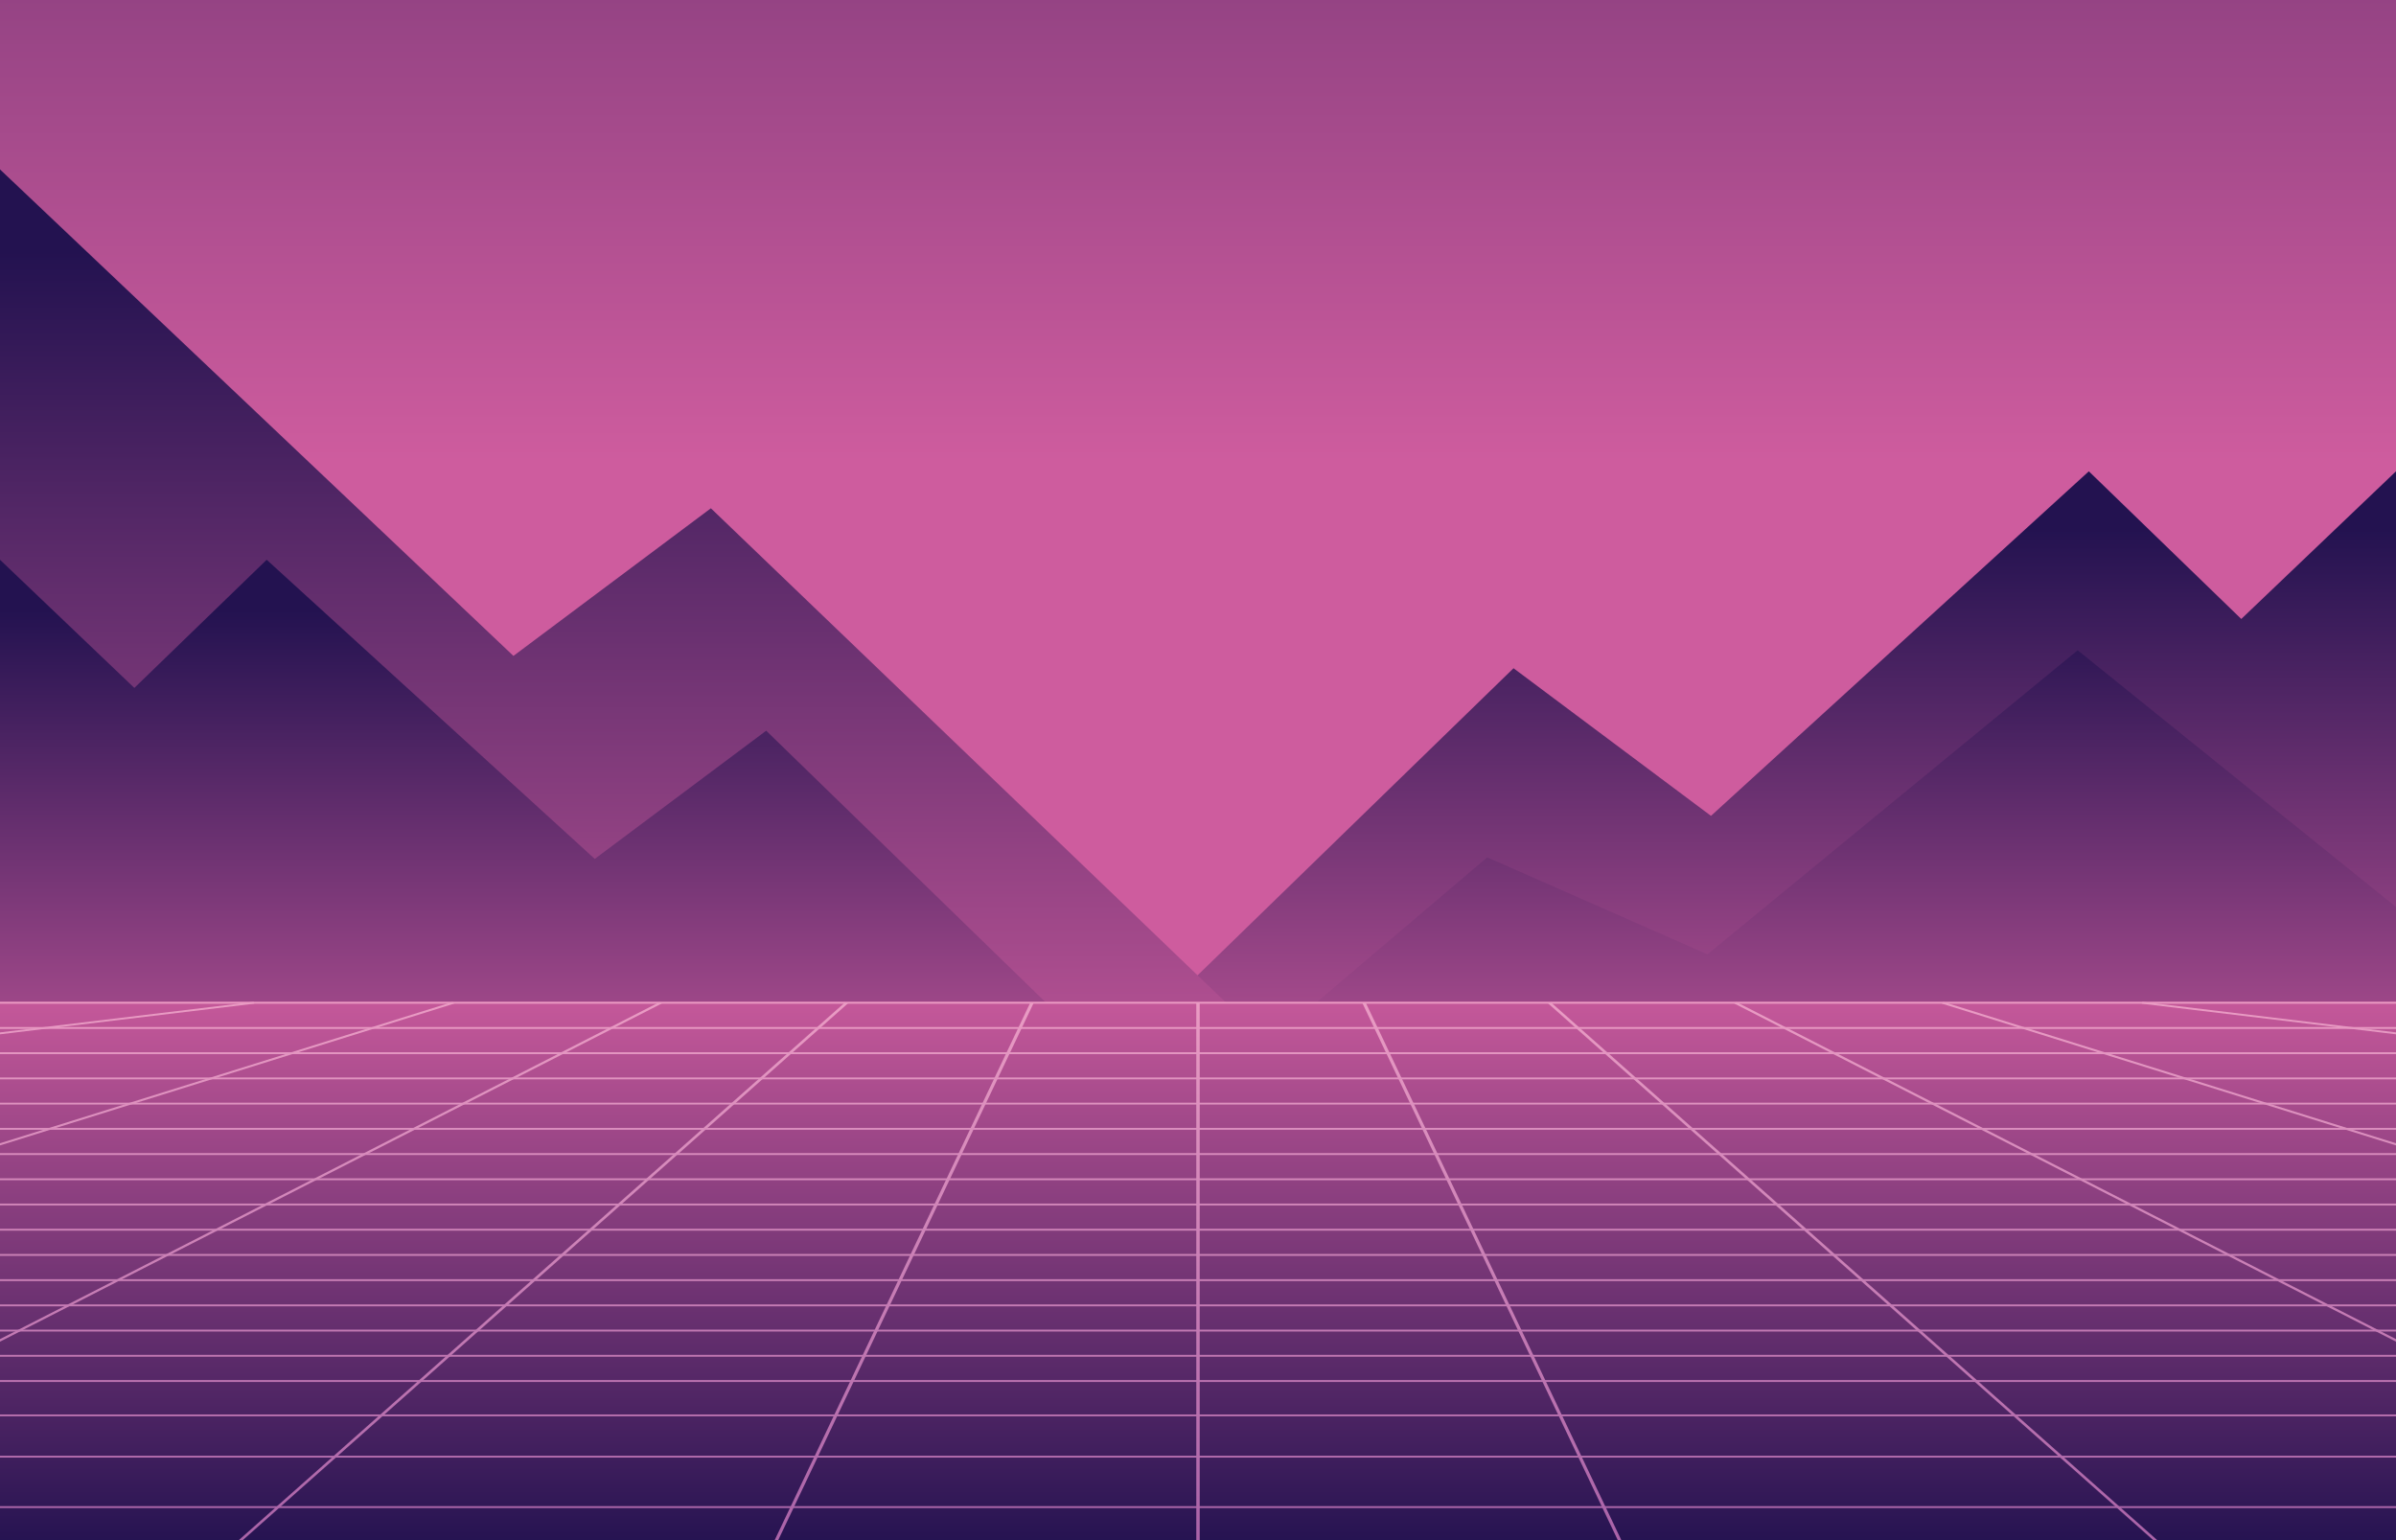 <?xml version="1.0" encoding="utf-8"?>
<!-- Generator: Adobe Illustrator 23.0.1, SVG Export Plug-In . SVG Version: 6.00 Build 0)  -->
<svg version="1.1" id="Layer_1" xmlns="http://www.w3.org/2000/svg" xmlns:xlink="http://www.w3.org/1999/xlink" x="0px" y="0px"
	 viewBox="0 0 1400 900" style="enable-background:new 0 0 1400 900;" xml:space="preserve">
<style type="text/css">
	.st0{fill:url(#SVGID_1_);}
	.st1{fill:url(#SVGID_2_);}
	.st2{fill:url(#SVGID_3_);}
	.st3{fill:url(#SVGID_4_);}
	.st4{fill:url(#SVGID_5_);}
	.st5{fill:url(#SVGID_6_);}
	.st6{clip-path:url(#SVGID_8_);}
	.st7{fill:url(#SVGID_9_);}
	.st8{fill:url(#SVGID_10_);}
	.st9{fill:url(#SVGID_11_);}
	.st10{fill:url(#SVGID_12_);}
	.st11{fill:url(#SVGID_13_);}
	.st12{fill:url(#SVGID_14_);}
	.st13{fill:url(#SVGID_15_);}
	.st14{fill:url(#SVGID_16_);}
	.st15{fill:url(#SVGID_17_);}
	.st16{fill:url(#SVGID_18_);}
	.st17{fill:url(#SVGID_19_);}
	.st18{fill:url(#SVGID_20_);}
	.st19{fill:url(#SVGID_21_);}
	.st20{fill:url(#SVGID_22_);}
	.st21{fill:url(#SVGID_23_);}
	.st22{fill:url(#SVGID_24_);}
	.st23{fill:url(#SVGID_25_);}
	.st24{fill:url(#SVGID_26_);}
	.st25{fill:url(#SVGID_27_);}
	.st26{fill:url(#SVGID_28_);}
	.st27{fill:url(#SVGID_29_);}
	.st28{fill:url(#SVGID_30_);}
	.st29{fill:url(#SVGID_31_);}
	.st30{fill:url(#SVGID_32_);}
	.st31{fill:url(#SVGID_33_);}
	.st32{fill:url(#SVGID_34_);}
	.st33{fill:url(#SVGID_35_);}
	.st34{fill:url(#SVGID_36_);}
	.st35{fill:url(#SVGID_37_);}
	.st36{fill:url(#SVGID_38_);}
</style>
<g>
	<linearGradient id="SVGID_1_" gradientUnits="userSpaceOnUse" x1="700" y1="269.801" x2="700" y2="-540.724">
		<stop  offset="0" style="stop-color:#CE5C9E"/>
		<stop  offset="1" style="stop-color:#231250"/>
	</linearGradient>
	<polygon class="st0" points="0,0 1400,0 1400,841 0,841 	"/>
	
		<linearGradient id="SVGID_2_" gradientUnits="userSpaceOnUse" x1="1186.139" y1="680.733" x2="1186.139" y2="308.381" gradientTransform="matrix(-1 0 0 1 2217 0)">
		<stop  offset="0" style="stop-color:#CE5C9E"/>
		<stop  offset="1" style="stop-color:#231250"/>
	</linearGradient>
	<polygon class="st1" points="661.72,606.91 884.37,390.49 999.74,476.76 1220.52,275.42 1309.59,361.7 1400,275.42 1400,667.58 	
		"/>
	
		<linearGradient id="SVGID_3_" gradientUnits="userSpaceOnUse" x1="1186.139" y1="686.651" x2="1186.139" y2="146.783" gradientTransform="matrix(1 0 0 1 -817 0)">
		<stop  offset="0" style="stop-color:#CE5C9E"/>
		<stop  offset="1" style="stop-color:#231250"/>
	</linearGradient>
	<polygon class="st2" points="738.28,606.91 415.37,297.02 300,383.29 0,99 0,667.58 	"/>
	<linearGradient id="SVGID_4_" gradientUnits="userSpaceOnUse" x1="320.5" y1="679" x2="320.5" y2="355.711">
		<stop  offset="0" style="stop-color:#CE5C9E"/>
		<stop  offset="1" style="stop-color:#231250"/>
	</linearGradient>
	<polygon class="st3" points="641,614.9 447.69,427 347.52,501.91 155.83,327.1 78.5,402 0,327.1 0,667.58 	"/>
	<linearGradient id="SVGID_5_" gradientUnits="userSpaceOnUse" x1="1075.5" y1="679" x2="1075.5" y2="355.712">
		<stop  offset="0" style="stop-color:#CE5C9E"/>
		<stop  offset="1" style="stop-color:#231250"/>
	</linearGradient>
	<polygon class="st4" points="1400,530 1214,380 997.67,557.67 869,501 751,601.25 1400,632 	"/>
	<linearGradient id="SVGID_6_" gradientUnits="userSpaceOnUse" x1="700" y1="566.895" x2="700" y2="906.566">
		<stop  offset="0" style="stop-color:#CE5C9E"/>
		<stop  offset="1" style="stop-color:#231250"/>
	</linearGradient>
	<rect x="0" y="585.43" class="st5" width="1400" height="314.57"/>
	<g>
		<defs>
			<rect id="SVGID_7_" x="0" y="568.02" width="1400" height="331.98"/>
		</defs>
		<clipPath id="SVGID_8_">
			<use xlink:href="#SVGID_7_"  style="overflow:visible;"/>
		</clipPath>
		<g class="st6">
			<g>
				<g>
					<linearGradient id="SVGID_9_" gradientUnits="userSpaceOnUse" x1="700" y1="564.218" x2="700" y2="993.963">
						<stop  offset="0" style="stop-color:#EE9FC5"/>
						<stop  offset="1" style="stop-color:#9652A0"/>
					</linearGradient>
					<rect x="-270.6" y="585.43" class="st7" width="1941.19" height="1.09"/>
				</g>
				<g>
					<linearGradient id="SVGID_10_" gradientUnits="userSpaceOnUse" x1="700" y1="564.221" x2="700" y2="993.927">
						<stop  offset="0" style="stop-color:#EE9FC5"/>
						<stop  offset="1" style="stop-color:#9652A0"/>
					</linearGradient>
					<rect x="-270.6" y="600.17" class="st8" width="1941.19" height="1.09"/>
				</g>
				<g>
					<linearGradient id="SVGID_11_" gradientUnits="userSpaceOnUse" x1="700" y1="564.222" x2="700" y2="993.928">
						<stop  offset="0" style="stop-color:#EE9FC5"/>
						<stop  offset="1" style="stop-color:#9652A0"/>
					</linearGradient>
					<rect x="-270.6" y="614.9" class="st9" width="1941.19" height="1.09"/>
				</g>
				<g>
					<linearGradient id="SVGID_12_" gradientUnits="userSpaceOnUse" x1="700" y1="564.223" x2="700" y2="993.928">
						<stop  offset="0" style="stop-color:#EE9FC5"/>
						<stop  offset="1" style="stop-color:#9652A0"/>
					</linearGradient>
					<rect x="-270.6" y="629.64" class="st10" width="1941.19" height="1.09"/>
				</g>
				<g>
					<linearGradient id="SVGID_13_" gradientUnits="userSpaceOnUse" x1="700" y1="564.216" x2="700" y2="993.961">
						<stop  offset="0" style="stop-color:#EE9FC5"/>
						<stop  offset="1" style="stop-color:#9652A0"/>
					</linearGradient>
					<rect x="-270.6" y="644.37" class="st11" width="1941.19" height="1.09"/>
				</g>
				<g>
					<linearGradient id="SVGID_14_" gradientUnits="userSpaceOnUse" x1="700" y1="564.216" x2="700" y2="993.961">
						<stop  offset="0" style="stop-color:#EE9FC5"/>
						<stop  offset="1" style="stop-color:#9652A0"/>
					</linearGradient>
					<rect x="-270.6" y="659.11" class="st12" width="1941.19" height="1.09"/>
				</g>
				<g>
					<linearGradient id="SVGID_15_" gradientUnits="userSpaceOnUse" x1="700" y1="564.216" x2="700" y2="993.961">
						<stop  offset="0" style="stop-color:#EE9FC5"/>
						<stop  offset="1" style="stop-color:#9652A0"/>
					</linearGradient>
					<rect x="-270.6" y="673.85" class="st13" width="1941.19" height="1.09"/>
				</g>
				<g>
					<linearGradient id="SVGID_16_" gradientUnits="userSpaceOnUse" x1="700" y1="564.215" x2="700" y2="993.96">
						<stop  offset="0" style="stop-color:#EE9FC5"/>
						<stop  offset="1" style="stop-color:#9652A0"/>
					</linearGradient>
					<rect x="-270.6" y="688.58" class="st14" width="1941.19" height="1.09"/>
				</g>
				<g>
					<linearGradient id="SVGID_17_" gradientUnits="userSpaceOnUse" x1="700" y1="564.215" x2="700" y2="993.96">
						<stop  offset="0" style="stop-color:#EE9FC5"/>
						<stop  offset="1" style="stop-color:#9652A0"/>
					</linearGradient>
					<rect x="-270.6" y="703.32" class="st15" width="1941.19" height="1.09"/>
				</g>
				<g>
					<linearGradient id="SVGID_18_" gradientUnits="userSpaceOnUse" x1="700" y1="564.214" x2="700" y2="993.959">
						<stop  offset="0" style="stop-color:#EE9FC5"/>
						<stop  offset="1" style="stop-color:#9652A0"/>
					</linearGradient>
					<rect x="-270.6" y="718.05" class="st16" width="1941.19" height="1.09"/>
				</g>
				<g>
					<linearGradient id="SVGID_19_" gradientUnits="userSpaceOnUse" x1="700" y1="564.229" x2="700" y2="993.934">
						<stop  offset="0" style="stop-color:#EE9FC5"/>
						<stop  offset="1" style="stop-color:#9652A0"/>
					</linearGradient>
					<rect x="-270.6" y="732.79" class="st17" width="1941.19" height="1.09"/>
				</g>
				<g>
					<linearGradient id="SVGID_20_" gradientUnits="userSpaceOnUse" x1="700" y1="564.23" x2="700" y2="993.935">
						<stop  offset="0" style="stop-color:#EE9FC5"/>
						<stop  offset="1" style="stop-color:#9652A0"/>
					</linearGradient>
					<rect x="-270.6" y="747.53" class="st18" width="1941.19" height="1.09"/>
				</g>
				<g>
					<linearGradient id="SVGID_21_" gradientUnits="userSpaceOnUse" x1="700" y1="564.231" x2="700" y2="993.936">
						<stop  offset="0" style="stop-color:#EE9FC5"/>
						<stop  offset="1" style="stop-color:#9652A0"/>
					</linearGradient>
					<rect x="-270.6" y="762.26" class="st19" width="1941.19" height="1.09"/>
				</g>
				<g>
					<linearGradient id="SVGID_22_" gradientUnits="userSpaceOnUse" x1="700" y1="564.212" x2="700" y2="993.957">
						<stop  offset="0" style="stop-color:#EE9FC5"/>
						<stop  offset="1" style="stop-color:#9652A0"/>
					</linearGradient>
					<rect x="-270.6" y="777" class="st20" width="1941.19" height="1.09"/>
				</g>
				<g>
					<linearGradient id="SVGID_23_" gradientUnits="userSpaceOnUse" x1="700" y1="564.212" x2="700" y2="993.957">
						<stop  offset="0" style="stop-color:#EE9FC5"/>
						<stop  offset="1" style="stop-color:#9652A0"/>
					</linearGradient>
					<rect x="-270.6" y="791.73" class="st21" width="1941.19" height="1.09"/>
				</g>
				<g>
					<linearGradient id="SVGID_24_" gradientUnits="userSpaceOnUse" x1="700" y1="564.211" x2="700" y2="993.956">
						<stop  offset="0" style="stop-color:#EE9FC5"/>
						<stop  offset="1" style="stop-color:#9652A0"/>
					</linearGradient>
					<rect x="-270.6" y="806.47" class="st22" width="1941.19" height="1.09"/>
				</g>
				<g>
					<linearGradient id="SVGID_25_" gradientUnits="userSpaceOnUse" x1="700" y1="564.235" x2="700" y2="993.94">
						<stop  offset="0" style="stop-color:#EE9FC5"/>
						<stop  offset="1" style="stop-color:#9652A0"/>
					</linearGradient>
					<rect x="-270.6" y="826.55" class="st23" width="1941.19" height="1.09"/>
				</g>
				<g>
					<linearGradient id="SVGID_26_" gradientUnits="userSpaceOnUse" x1="700" y1="564.21" x2="700" y2="993.955">
						<stop  offset="0" style="stop-color:#EE9FC5"/>
						<stop  offset="1" style="stop-color:#9652A0"/>
					</linearGradient>
					<rect x="-270.6" y="850.68" class="st24" width="1941.19" height="1.09"/>
				</g>
				<g>
					<linearGradient id="SVGID_27_" gradientUnits="userSpaceOnUse" x1="700" y1="564.238" x2="700" y2="993.943">
						<stop  offset="0" style="stop-color:#EE9FC5"/>
						<stop  offset="1" style="stop-color:#9652A0"/>
					</linearGradient>
					<rect x="-270.6" y="880.15" class="st25" width="1941.19" height="1.09"/>
				</g>
				<g>
					<linearGradient id="SVGID_28_" gradientUnits="userSpaceOnUse" x1="700" y1="564.219" x2="700" y2="993.951">
						<stop  offset="0" style="stop-color:#EE9FC5"/>
						<stop  offset="1" style="stop-color:#9652A0"/>
					</linearGradient>
					<rect x="699" y="585.97" class="st26" width="2" height="330.89"/>
				</g>
				<g>
					<g>
						<linearGradient id="SVGID_29_" gradientUnits="userSpaceOnUse" x1="878" y1="564.219" x2="878" y2="993.95">
							<stop  offset="0" style="stop-color:#EE9FC5"/>
							<stop  offset="1" style="stop-color:#9652A0"/>
						</linearGradient>
						<polygon class="st27" points="958.03,926.8 796.03,586.11 797.97,585.84 959.97,926.52 						"/>
					</g>
					<g>
						<linearGradient id="SVGID_30_" gradientUnits="userSpaceOnUse" x1="1097.344" y1="564.219" x2="1097.344" y2="993.949">
							<stop  offset="0" style="stop-color:#EE9FC5"/>
							<stop  offset="1" style="stop-color:#9652A0"/>
						</linearGradient>
						<polygon class="st28" points="1288.53,926.94 904.46,586.26 906.16,585.69 1290.23,926.38 						"/>
					</g>
					<g>
						<linearGradient id="SVGID_31_" gradientUnits="userSpaceOnUse" x1="1241.47" y1="564.219" x2="1241.47" y2="993.949">
							<stop  offset="0" style="stop-color:#EE9FC5"/>
							<stop  offset="1" style="stop-color:#9652A0"/>
						</linearGradient>
						<polygon class="st29" points="1468.32,818.94 1013.26,586.37 1014.63,585.58 1469.68,818.14 						"/>
					</g>
					<g>
						<linearGradient id="SVGID_32_" gradientUnits="userSpaceOnUse" x1="1302.031" y1="564.219" x2="1302.031" y2="993.95">
							<stop  offset="0" style="stop-color:#EE9FC5"/>
							<stop  offset="1" style="stop-color:#9652A0"/>
						</linearGradient>
						<polygon class="st30" points="1468.5,690.73 1134.56,586.44 1135.56,585.5 1469.5,689.78 						"/>
					</g>
					<g>
						<linearGradient id="SVGID_33_" gradientUnits="userSpaceOnUse" x1="1373.916" y1="564.219" x2="1373.916" y2="993.951">
							<stop  offset="0" style="stop-color:#EE9FC5"/>
							<stop  offset="1" style="stop-color:#9652A0"/>
						</linearGradient>
						<polygon class="st31" points="1496,615.98 1251.41,586.5 1251.84,585.44 1496.43,614.91 						"/>
					</g>
				</g>
				<g>
					<g>
						<linearGradient id="SVGID_34_" gradientUnits="userSpaceOnUse" x1="522" y1="564.219" x2="522" y2="993.95">
							<stop  offset="0" style="stop-color:#EE9FC5"/>
							<stop  offset="1" style="stop-color:#9652A0"/>
						</linearGradient>
						<polygon class="st32" points="441.97,926.8 440.03,926.52 602.03,585.84 603.97,586.11 						"/>
					</g>
					<g>
						<linearGradient id="SVGID_35_" gradientUnits="userSpaceOnUse" x1="302.656" y1="564.219" x2="302.656" y2="993.949">
							<stop  offset="0" style="stop-color:#EE9FC5"/>
							<stop  offset="1" style="stop-color:#9652A0"/>
						</linearGradient>
						<polygon class="st33" points="111.47,926.94 109.77,926.38 493.84,585.69 495.54,586.26 						"/>
					</g>
					<g>
						<linearGradient id="SVGID_36_" gradientUnits="userSpaceOnUse" x1="158.53" y1="564.219" x2="158.53" y2="993.949">
							<stop  offset="0" style="stop-color:#EE9FC5"/>
							<stop  offset="1" style="stop-color:#9652A0"/>
						</linearGradient>
						<polygon class="st34" points="-68.32,818.94 -69.68,818.14 385.38,585.58 386.74,586.37 						"/>
					</g>
					<g>
						<linearGradient id="SVGID_37_" gradientUnits="userSpaceOnUse" x1="97.969" y1="564.219" x2="97.969" y2="993.95">
							<stop  offset="0" style="stop-color:#EE9FC5"/>
							<stop  offset="1" style="stop-color:#9652A0"/>
						</linearGradient>
						<polygon class="st35" points="-68.5,690.73 -69.5,689.78 264.44,585.5 265.43,586.44 						"/>
					</g>
					<g>
						<linearGradient id="SVGID_38_" gradientUnits="userSpaceOnUse" x1="26.084" y1="564.219" x2="26.084" y2="993.951">
							<stop  offset="0" style="stop-color:#EE9FC5"/>
							<stop  offset="1" style="stop-color:#9652A0"/>
						</linearGradient>
						<polygon class="st36" points="-95.99,615.98 -96.43,614.91 148.16,585.44 148.59,586.5 						"/>
					</g>
				</g>
			</g>
		</g>
	</g>
</g>
</svg>

